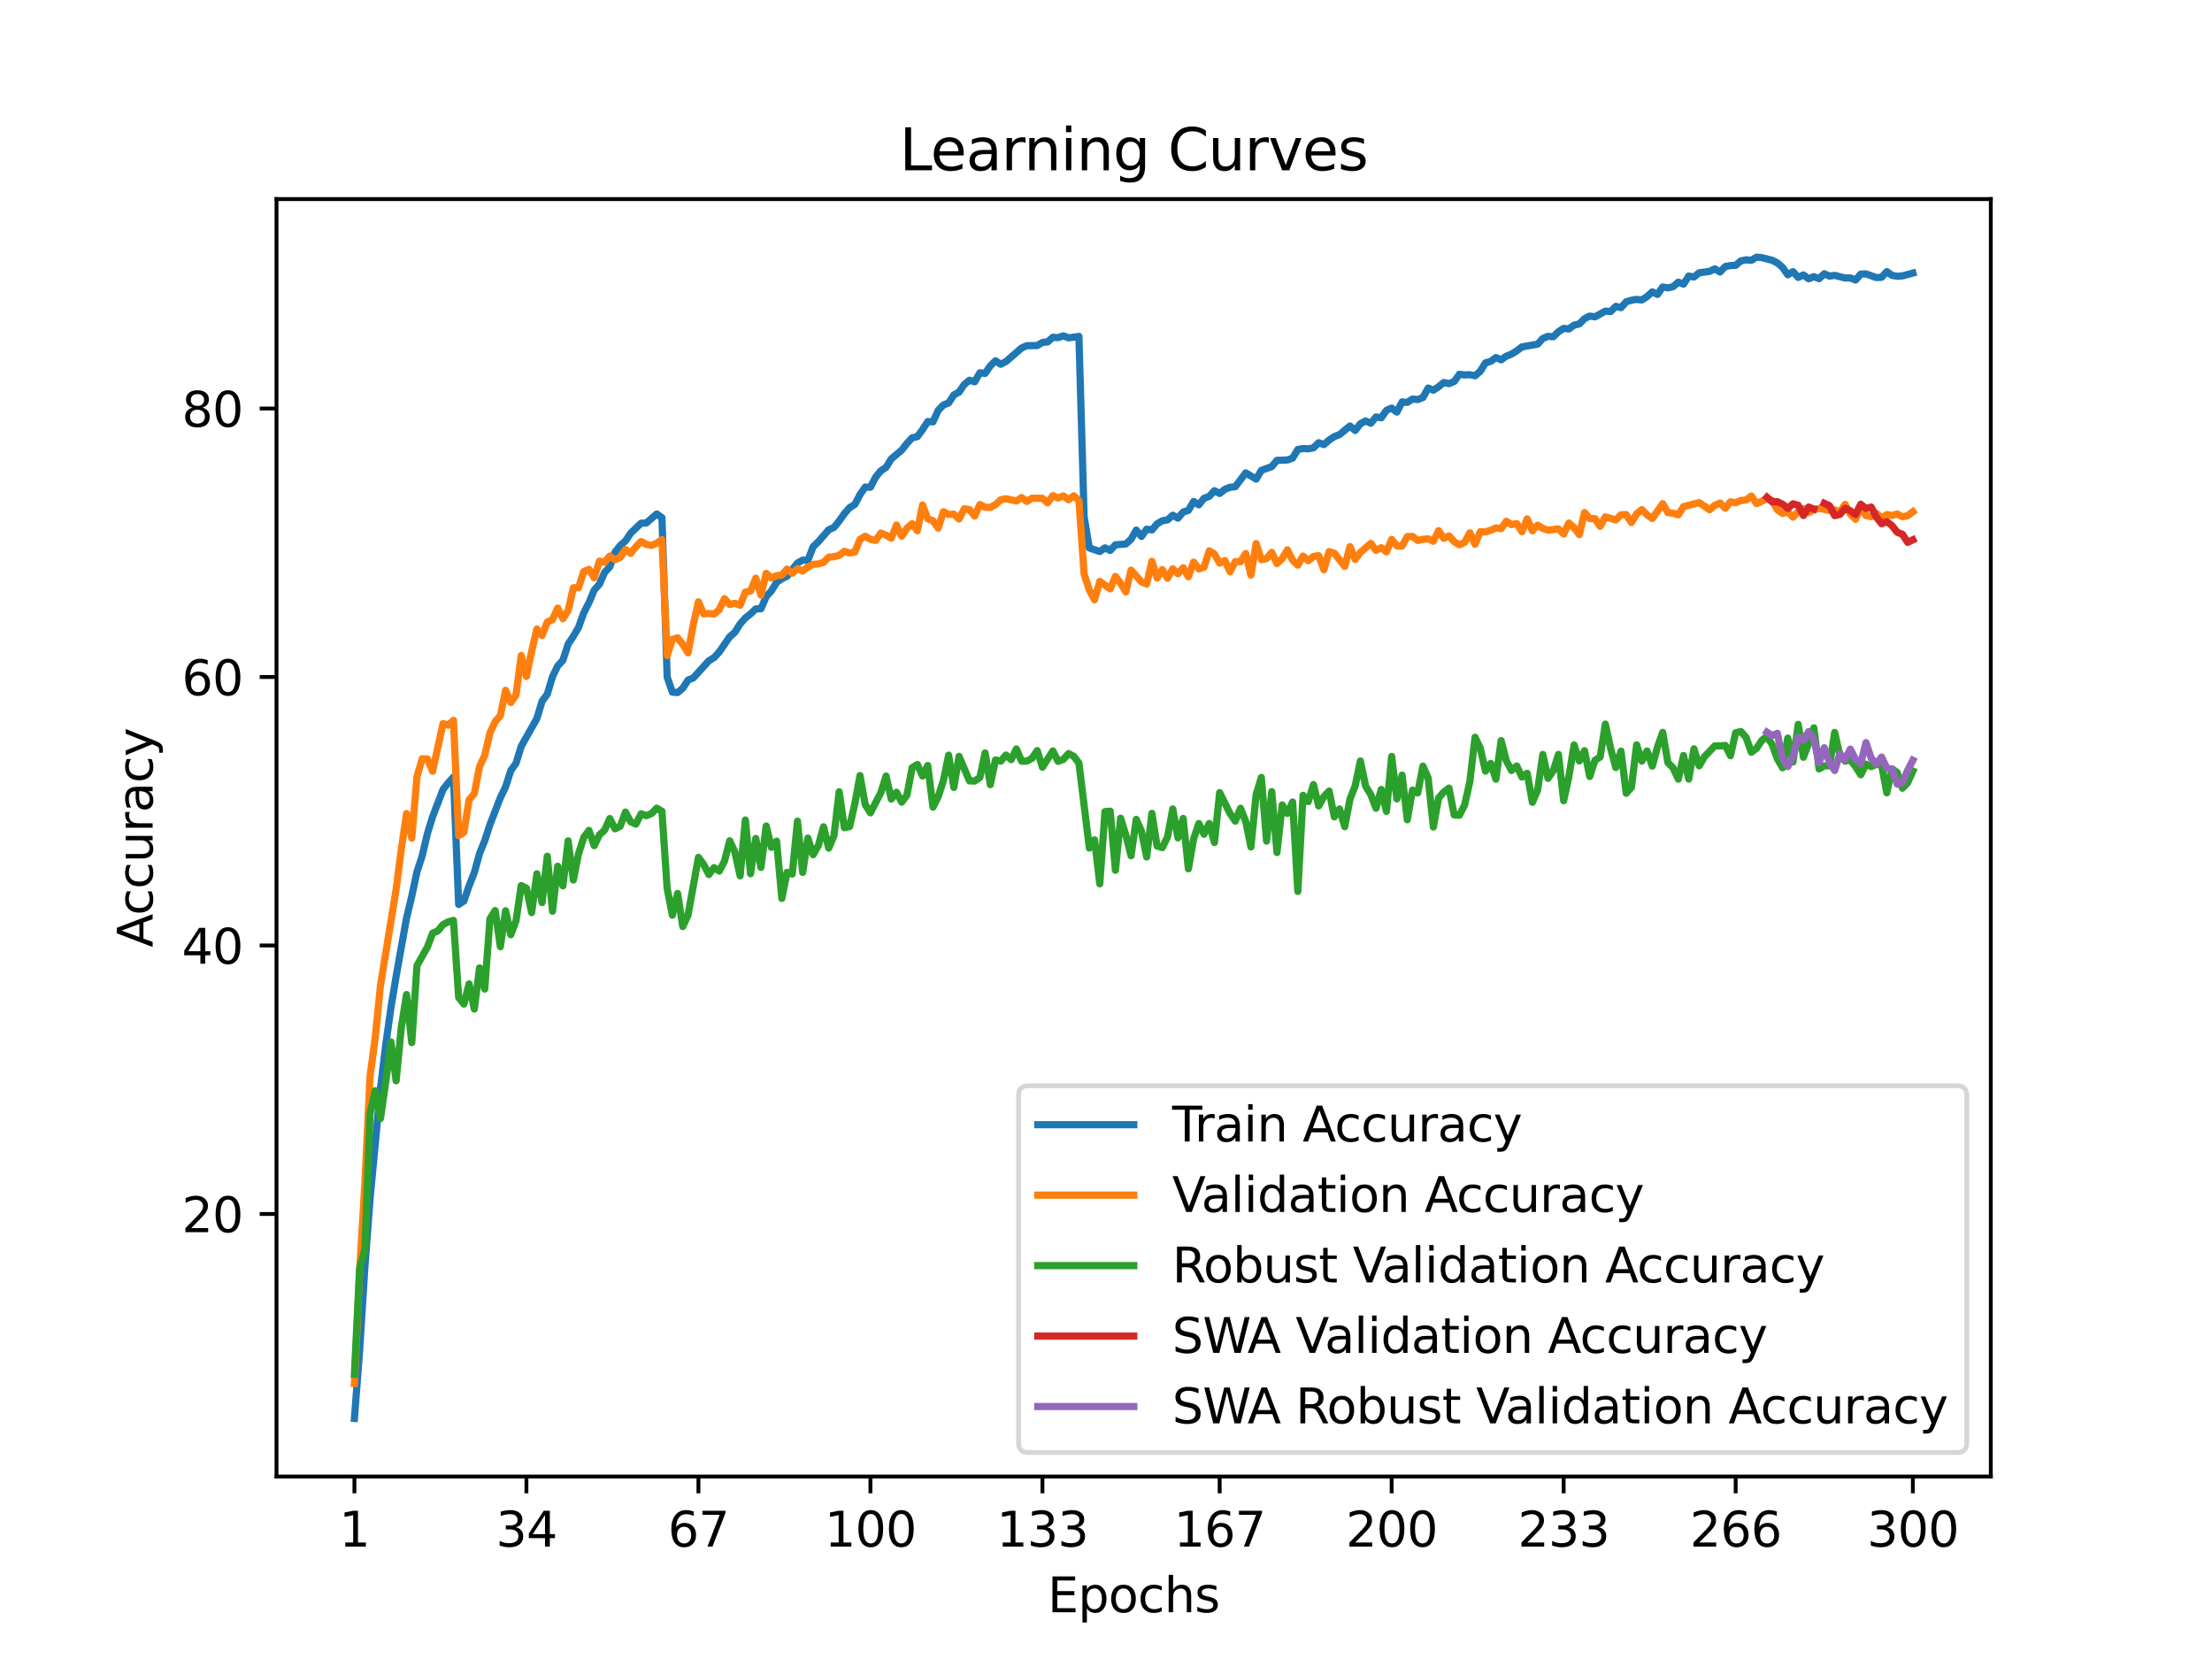 <?xml version="1.0" encoding="utf-8" standalone="no"?>
<!DOCTYPE svg PUBLIC "-//W3C//DTD SVG 1.1//EN"
  "http://www.w3.org/Graphics/SVG/1.1/DTD/svg11.dtd">
<svg xmlns:xlink="http://www.w3.org/1999/xlink" width="460.8pt" height="345.6pt" viewBox="0 0 460.8 345.6" xmlns="http://www.w3.org/2000/svg" version="1.1">
 <defs>
  <style type="text/css">*{stroke-linejoin: round; stroke-linecap: butt}</style>
 </defs>
 <g id="figure_1">
  <g id="patch_1">
   <path d="M 0 345.6 
L 460.8 345.6 
L 460.8 0 
L 0 0 
z
" style="fill: #ffffff"/>
  </g>
  <g id="axes_1">
   <g id="patch_2">
    <path d="M 57.6 307.584 
L 414.72 307.584 
L 414.72 41.472 
L 57.6 41.472 
z
" style="fill: #ffffff"/>
   </g>
   <g id="matplotlib.axis_1">
    <g id="xtick_1">
     <g id="line2d_1">
      <defs>
       <path id="m16a96de750" d="M 0 0 
L 0 3.5 
" style="stroke: #000000; stroke-width: 0.8"/>
      </defs>
      <g>
       <use xlink:href="#m16a96de750" x="73.833" y="307.584" style="stroke: #000000; stroke-width: 0.8"/>
      </g>
     </g>
     <g id="text_1">
      <!-- 1 -->
      <g transform="translate(70.651 322.182) scale(0.1 -0.1)">
       <defs>
        <path id="DejaVuSans-31" d="M 794 531 
L 1825 531 
L 1825 4091 
L 703 3866 
L 703 4441 
L 1819 4666 
L 2450 4666 
L 2450 531 
L 3481 531 
L 3481 0 
L 794 0 
L 794 531 
z
" transform="scale(0.016)"/>
       </defs>
       <use xlink:href="#DejaVuSans-31"/>
      </g>
     </g>
    </g>
    <g id="xtick_2">
     <g id="line2d_2">
      <g>
       <use xlink:href="#m16a96de750" x="109.664" y="307.584" style="stroke: #000000; stroke-width: 0.8"/>
      </g>
     </g>
     <g id="text_2">
      <!-- 34 -->
      <g transform="translate(103.302 322.182) scale(0.1 -0.1)">
       <defs>
        <path id="DejaVuSans-33" d="M 2597 2516 
Q 3050 2419 3304 2112 
Q 3559 1806 3559 1356 
Q 3559 666 3084 287 
Q 2609 -91 1734 -91 
Q 1441 -91 1130 -33 
Q 819 25 488 141 
L 488 750 
Q 750 597 1062 519 
Q 1375 441 1716 441 
Q 2309 441 2620 675 
Q 2931 909 2931 1356 
Q 2931 1769 2642 2001 
Q 2353 2234 1838 2234 
L 1294 2234 
L 1294 2753 
L 1863 2753 
Q 2328 2753 2575 2939 
Q 2822 3125 2822 3475 
Q 2822 3834 2567 4026 
Q 2313 4219 1838 4219 
Q 1578 4219 1281 4162 
Q 984 4106 628 3988 
L 628 4550 
Q 988 4650 1302 4700 
Q 1616 4750 1894 4750 
Q 2613 4750 3031 4423 
Q 3450 4097 3450 3541 
Q 3450 3153 3228 2886 
Q 3006 2619 2597 2516 
z
" transform="scale(0.016)"/>
        <path id="DejaVuSans-34" d="M 2419 4116 
L 825 1625 
L 2419 1625 
L 2419 4116 
z
M 2253 4666 
L 3047 4666 
L 3047 1625 
L 3713 1625 
L 3713 1100 
L 3047 1100 
L 3047 0 
L 2419 0 
L 2419 1100 
L 313 1100 
L 313 1709 
L 2253 4666 
z
" transform="scale(0.016)"/>
       </defs>
       <use xlink:href="#DejaVuSans-33"/>
       <use xlink:href="#DejaVuSans-34" x="63.623"/>
      </g>
     </g>
    </g>
    <g id="xtick_3">
     <g id="line2d_3">
      <g>
       <use xlink:href="#m16a96de750" x="145.496" y="307.584" style="stroke: #000000; stroke-width: 0.8"/>
      </g>
     </g>
     <g id="text_3">
      <!-- 67 -->
      <g transform="translate(139.133 322.182) scale(0.1 -0.1)">
       <defs>
        <path id="DejaVuSans-36" d="M 2113 2584 
Q 1688 2584 1439 2293 
Q 1191 2003 1191 1497 
Q 1191 994 1439 701 
Q 1688 409 2113 409 
Q 2538 409 2786 701 
Q 3034 994 3034 1497 
Q 3034 2003 2786 2293 
Q 2538 2584 2113 2584 
z
M 3366 4563 
L 3366 3988 
Q 3128 4100 2886 4159 
Q 2644 4219 2406 4219 
Q 1781 4219 1451 3797 
Q 1122 3375 1075 2522 
Q 1259 2794 1537 2939 
Q 1816 3084 2150 3084 
Q 2853 3084 3261 2657 
Q 3669 2231 3669 1497 
Q 3669 778 3244 343 
Q 2819 -91 2113 -91 
Q 1303 -91 875 529 
Q 447 1150 447 2328 
Q 447 3434 972 4092 
Q 1497 4750 2381 4750 
Q 2619 4750 2861 4703 
Q 3103 4656 3366 4563 
z
" transform="scale(0.016)"/>
        <path id="DejaVuSans-37" d="M 525 4666 
L 3525 4666 
L 3525 4397 
L 1831 0 
L 1172 0 
L 2766 4134 
L 525 4134 
L 525 4666 
z
" transform="scale(0.016)"/>
       </defs>
       <use xlink:href="#DejaVuSans-36"/>
       <use xlink:href="#DejaVuSans-37" x="63.623"/>
      </g>
     </g>
    </g>
    <g id="xtick_4">
     <g id="line2d_4">
      <g>
       <use xlink:href="#m16a96de750" x="181.327" y="307.584" style="stroke: #000000; stroke-width: 0.8"/>
      </g>
     </g>
     <g id="text_4">
      <!-- 100 -->
      <g transform="translate(171.783 322.182) scale(0.1 -0.1)">
       <defs>
        <path id="DejaVuSans-30" d="M 2034 4250 
Q 1547 4250 1301 3770 
Q 1056 3291 1056 2328 
Q 1056 1369 1301 889 
Q 1547 409 2034 409 
Q 2525 409 2770 889 
Q 3016 1369 3016 2328 
Q 3016 3291 2770 3770 
Q 2525 4250 2034 4250 
z
M 2034 4750 
Q 2819 4750 3233 4129 
Q 3647 3509 3647 2328 
Q 3647 1150 3233 529 
Q 2819 -91 2034 -91 
Q 1250 -91 836 529 
Q 422 1150 422 2328 
Q 422 3509 836 4129 
Q 1250 4750 2034 4750 
z
" transform="scale(0.016)"/>
       </defs>
       <use xlink:href="#DejaVuSans-31"/>
       <use xlink:href="#DejaVuSans-30" x="63.623"/>
       <use xlink:href="#DejaVuSans-30" x="127.246"/>
      </g>
     </g>
    </g>
    <g id="xtick_5">
     <g id="line2d_5">
      <g>
       <use xlink:href="#m16a96de750" x="217.158" y="307.584" style="stroke: #000000; stroke-width: 0.8"/>
      </g>
     </g>
     <g id="text_5">
      <!-- 133 -->
      <g transform="translate(207.615 322.182) scale(0.1 -0.1)">
       <use xlink:href="#DejaVuSans-31"/>
       <use xlink:href="#DejaVuSans-33" x="63.623"/>
       <use xlink:href="#DejaVuSans-33" x="127.246"/>
      </g>
     </g>
    </g>
    <g id="xtick_6">
     <g id="line2d_6">
      <g>
       <use xlink:href="#m16a96de750" x="254.076" y="307.584" style="stroke: #000000; stroke-width: 0.8"/>
      </g>
     </g>
     <g id="text_6">
      <!-- 167 -->
      <g transform="translate(244.532 322.182) scale(0.1 -0.1)">
       <use xlink:href="#DejaVuSans-31"/>
       <use xlink:href="#DejaVuSans-36" x="63.623"/>
       <use xlink:href="#DejaVuSans-37" x="127.246"/>
      </g>
     </g>
    </g>
    <g id="xtick_7">
     <g id="line2d_7">
      <g>
       <use xlink:href="#m16a96de750" x="289.907" y="307.584" style="stroke: #000000; stroke-width: 0.8"/>
      </g>
     </g>
     <g id="text_7">
      <!-- 200 -->
      <g transform="translate(280.363 322.182) scale(0.1 -0.1)">
       <defs>
        <path id="DejaVuSans-32" d="M 1228 531 
L 3431 531 
L 3431 0 
L 469 0 
L 469 531 
Q 828 903 1448 1529 
Q 2069 2156 2228 2338 
Q 2531 2678 2651 2914 
Q 2772 3150 2772 3378 
Q 2772 3750 2511 3984 
Q 2250 4219 1831 4219 
Q 1534 4219 1204 4116 
Q 875 4013 500 3803 
L 500 4441 
Q 881 4594 1212 4672 
Q 1544 4750 1819 4750 
Q 2544 4750 2975 4387 
Q 3406 4025 3406 3419 
Q 3406 3131 3298 2873 
Q 3191 2616 2906 2266 
Q 2828 2175 2409 1742 
Q 1991 1309 1228 531 
z
" transform="scale(0.016)"/>
       </defs>
       <use xlink:href="#DejaVuSans-32"/>
       <use xlink:href="#DejaVuSans-30" x="63.623"/>
       <use xlink:href="#DejaVuSans-30" x="127.246"/>
      </g>
     </g>
    </g>
    <g id="xtick_8">
     <g id="line2d_8">
      <g>
       <use xlink:href="#m16a96de750" x="325.739" y="307.584" style="stroke: #000000; stroke-width: 0.8"/>
      </g>
     </g>
     <g id="text_8">
      <!-- 233 -->
      <g transform="translate(316.195 322.182) scale(0.1 -0.1)">
       <use xlink:href="#DejaVuSans-32"/>
       <use xlink:href="#DejaVuSans-33" x="63.623"/>
       <use xlink:href="#DejaVuSans-33" x="127.246"/>
      </g>
     </g>
    </g>
    <g id="xtick_9">
     <g id="line2d_9">
      <g>
       <use xlink:href="#m16a96de750" x="361.57" y="307.584" style="stroke: #000000; stroke-width: 0.8"/>
      </g>
     </g>
     <g id="text_9">
      <!-- 266 -->
      <g transform="translate(352.026 322.182) scale(0.1 -0.1)">
       <use xlink:href="#DejaVuSans-32"/>
       <use xlink:href="#DejaVuSans-36" x="63.623"/>
       <use xlink:href="#DejaVuSans-36" x="127.246"/>
      </g>
     </g>
    </g>
    <g id="xtick_10">
     <g id="line2d_10">
      <g>
       <use xlink:href="#m16a96de750" x="398.487" y="307.584" style="stroke: #000000; stroke-width: 0.8"/>
      </g>
     </g>
     <g id="text_10">
      <!-- 300 -->
      <g transform="translate(388.944 322.182) scale(0.1 -0.1)">
       <use xlink:href="#DejaVuSans-33"/>
       <use xlink:href="#DejaVuSans-30" x="63.623"/>
       <use xlink:href="#DejaVuSans-30" x="127.246"/>
      </g>
     </g>
    </g>
    <g id="text_11">
     <!-- Epochs -->
     <g transform="translate(218.244 335.861) scale(0.1 -0.1)">
      <defs>
       <path id="DejaVuSans-45" d="M 628 4666 
L 3578 4666 
L 3578 4134 
L 1259 4134 
L 1259 2753 
L 3481 2753 
L 3481 2222 
L 1259 2222 
L 1259 531 
L 3634 531 
L 3634 0 
L 628 0 
L 628 4666 
z
" transform="scale(0.016)"/>
       <path id="DejaVuSans-70" d="M 1159 525 
L 1159 -1331 
L 581 -1331 
L 581 3500 
L 1159 3500 
L 1159 2969 
Q 1341 3281 1617 3432 
Q 1894 3584 2278 3584 
Q 2916 3584 3314 3078 
Q 3713 2572 3713 1747 
Q 3713 922 3314 415 
Q 2916 -91 2278 -91 
Q 1894 -91 1617 61 
Q 1341 213 1159 525 
z
M 3116 1747 
Q 3116 2381 2855 2742 
Q 2594 3103 2138 3103 
Q 1681 3103 1420 2742 
Q 1159 2381 1159 1747 
Q 1159 1113 1420 752 
Q 1681 391 2138 391 
Q 2594 391 2855 752 
Q 3116 1113 3116 1747 
z
" transform="scale(0.016)"/>
       <path id="DejaVuSans-6f" d="M 1959 3097 
Q 1497 3097 1228 2736 
Q 959 2375 959 1747 
Q 959 1119 1226 758 
Q 1494 397 1959 397 
Q 2419 397 2687 759 
Q 2956 1122 2956 1747 
Q 2956 2369 2687 2733 
Q 2419 3097 1959 3097 
z
M 1959 3584 
Q 2709 3584 3137 3096 
Q 3566 2609 3566 1747 
Q 3566 888 3137 398 
Q 2709 -91 1959 -91 
Q 1206 -91 779 398 
Q 353 888 353 1747 
Q 353 2609 779 3096 
Q 1206 3584 1959 3584 
z
" transform="scale(0.016)"/>
       <path id="DejaVuSans-63" d="M 3122 3366 
L 3122 2828 
Q 2878 2963 2633 3030 
Q 2388 3097 2138 3097 
Q 1578 3097 1268 2742 
Q 959 2388 959 1747 
Q 959 1106 1268 751 
Q 1578 397 2138 397 
Q 2388 397 2633 464 
Q 2878 531 3122 666 
L 3122 134 
Q 2881 22 2623 -34 
Q 2366 -91 2075 -91 
Q 1284 -91 818 406 
Q 353 903 353 1747 
Q 353 2603 823 3093 
Q 1294 3584 2113 3584 
Q 2378 3584 2631 3529 
Q 2884 3475 3122 3366 
z
" transform="scale(0.016)"/>
       <path id="DejaVuSans-68" d="M 3513 2113 
L 3513 0 
L 2938 0 
L 2938 2094 
Q 2938 2591 2744 2837 
Q 2550 3084 2163 3084 
Q 1697 3084 1428 2787 
Q 1159 2491 1159 1978 
L 1159 0 
L 581 0 
L 581 4863 
L 1159 4863 
L 1159 2956 
Q 1366 3272 1645 3428 
Q 1925 3584 2291 3584 
Q 2894 3584 3203 3211 
Q 3513 2838 3513 2113 
z
" transform="scale(0.016)"/>
       <path id="DejaVuSans-73" d="M 2834 3397 
L 2834 2853 
Q 2591 2978 2328 3040 
Q 2066 3103 1784 3103 
Q 1356 3103 1142 2972 
Q 928 2841 928 2578 
Q 928 2378 1081 2264 
Q 1234 2150 1697 2047 
L 1894 2003 
Q 2506 1872 2764 1633 
Q 3022 1394 3022 966 
Q 3022 478 2636 193 
Q 2250 -91 1575 -91 
Q 1294 -91 989 -36 
Q 684 19 347 128 
L 347 722 
Q 666 556 975 473 
Q 1284 391 1588 391 
Q 1994 391 2212 530 
Q 2431 669 2431 922 
Q 2431 1156 2273 1281 
Q 2116 1406 1581 1522 
L 1381 1569 
Q 847 1681 609 1914 
Q 372 2147 372 2553 
Q 372 3047 722 3315 
Q 1072 3584 1716 3584 
Q 2034 3584 2315 3537 
Q 2597 3491 2834 3397 
z
" transform="scale(0.016)"/>
      </defs>
      <use xlink:href="#DejaVuSans-45"/>
      <use xlink:href="#DejaVuSans-70" x="63.184"/>
      <use xlink:href="#DejaVuSans-6f" x="126.66"/>
      <use xlink:href="#DejaVuSans-63" x="187.842"/>
      <use xlink:href="#DejaVuSans-68" x="242.822"/>
      <use xlink:href="#DejaVuSans-73" x="306.201"/>
     </g>
    </g>
   </g>
   <g id="matplotlib.axis_2">
    <g id="ytick_1">
     <g id="line2d_11">
      <defs>
       <path id="m3498034f78" d="M 0 0 
L -3.5 0 
" style="stroke: #000000; stroke-width: 0.8"/>
      </defs>
      <g>
       <use xlink:href="#m3498034f78" x="57.6" y="252.89" style="stroke: #000000; stroke-width: 0.8"/>
      </g>
     </g>
     <g id="text_12">
      <!-- 20 -->
      <g transform="translate(37.875 256.689) scale(0.1 -0.1)">
       <use xlink:href="#DejaVuSans-32"/>
       <use xlink:href="#DejaVuSans-30" x="63.623"/>
      </g>
     </g>
    </g>
    <g id="ytick_2">
     <g id="line2d_12">
      <g>
       <use xlink:href="#m3498034f78" x="57.6" y="196.96" style="stroke: #000000; stroke-width: 0.8"/>
      </g>
     </g>
     <g id="text_13">
      <!-- 40 -->
      <g transform="translate(37.875 200.759) scale(0.1 -0.1)">
       <use xlink:href="#DejaVuSans-34"/>
       <use xlink:href="#DejaVuSans-30" x="63.623"/>
      </g>
     </g>
    </g>
    <g id="ytick_3">
     <g id="line2d_13">
      <g>
       <use xlink:href="#m3498034f78" x="57.6" y="141.029" style="stroke: #000000; stroke-width: 0.8"/>
      </g>
     </g>
     <g id="text_14">
      <!-- 60 -->
      <g transform="translate(37.875 144.828) scale(0.1 -0.1)">
       <use xlink:href="#DejaVuSans-36"/>
       <use xlink:href="#DejaVuSans-30" x="63.623"/>
      </g>
     </g>
    </g>
    <g id="ytick_4">
     <g id="line2d_14">
      <g>
       <use xlink:href="#m3498034f78" x="57.6" y="85.099" style="stroke: #000000; stroke-width: 0.8"/>
      </g>
     </g>
     <g id="text_15">
      <!-- 80 -->
      <g transform="translate(37.875 88.898) scale(0.1 -0.1)">
       <defs>
        <path id="DejaVuSans-38" d="M 2034 2216 
Q 1584 2216 1326 1975 
Q 1069 1734 1069 1313 
Q 1069 891 1326 650 
Q 1584 409 2034 409 
Q 2484 409 2743 651 
Q 3003 894 3003 1313 
Q 3003 1734 2745 1975 
Q 2488 2216 2034 2216 
z
M 1403 2484 
Q 997 2584 770 2862 
Q 544 3141 544 3541 
Q 544 4100 942 4425 
Q 1341 4750 2034 4750 
Q 2731 4750 3128 4425 
Q 3525 4100 3525 3541 
Q 3525 3141 3298 2862 
Q 3072 2584 2669 2484 
Q 3125 2378 3379 2068 
Q 3634 1759 3634 1313 
Q 3634 634 3220 271 
Q 2806 -91 2034 -91 
Q 1263 -91 848 271 
Q 434 634 434 1313 
Q 434 1759 690 2068 
Q 947 2378 1403 2484 
z
M 1172 3481 
Q 1172 3119 1398 2916 
Q 1625 2713 2034 2713 
Q 2441 2713 2670 2916 
Q 2900 3119 2900 3481 
Q 2900 3844 2670 4047 
Q 2441 4250 2034 4250 
Q 1625 4250 1398 4047 
Q 1172 3844 1172 3481 
z
" transform="scale(0.016)"/>
       </defs>
       <use xlink:href="#DejaVuSans-38"/>
       <use xlink:href="#DejaVuSans-30" x="63.623"/>
      </g>
     </g>
    </g>
    <g id="text_16">
     <!-- Accuracy -->
     <g transform="translate(31.795 197.356) rotate(-90) scale(0.1 -0.1)">
      <defs>
       <path id="DejaVuSans-41" d="M 2188 4044 
L 1331 1722 
L 3047 1722 
L 2188 4044 
z
M 1831 4666 
L 2547 4666 
L 4325 0 
L 3669 0 
L 3244 1197 
L 1141 1197 
L 716 0 
L 50 0 
L 1831 4666 
z
" transform="scale(0.016)"/>
       <path id="DejaVuSans-75" d="M 544 1381 
L 544 3500 
L 1119 3500 
L 1119 1403 
Q 1119 906 1312 657 
Q 1506 409 1894 409 
Q 2359 409 2629 706 
Q 2900 1003 2900 1516 
L 2900 3500 
L 3475 3500 
L 3475 0 
L 2900 0 
L 2900 538 
Q 2691 219 2414 64 
Q 2138 -91 1772 -91 
Q 1169 -91 856 284 
Q 544 659 544 1381 
z
M 1991 3584 
L 1991 3584 
z
" transform="scale(0.016)"/>
       <path id="DejaVuSans-72" d="M 2631 2963 
Q 2534 3019 2420 3045 
Q 2306 3072 2169 3072 
Q 1681 3072 1420 2755 
Q 1159 2438 1159 1844 
L 1159 0 
L 581 0 
L 581 3500 
L 1159 3500 
L 1159 2956 
Q 1341 3275 1631 3429 
Q 1922 3584 2338 3584 
Q 2397 3584 2469 3576 
Q 2541 3569 2628 3553 
L 2631 2963 
z
" transform="scale(0.016)"/>
       <path id="DejaVuSans-61" d="M 2194 1759 
Q 1497 1759 1228 1600 
Q 959 1441 959 1056 
Q 959 750 1161 570 
Q 1363 391 1709 391 
Q 2188 391 2477 730 
Q 2766 1069 2766 1631 
L 2766 1759 
L 2194 1759 
z
M 3341 1997 
L 3341 0 
L 2766 0 
L 2766 531 
Q 2569 213 2275 61 
Q 1981 -91 1556 -91 
Q 1019 -91 701 211 
Q 384 513 384 1019 
Q 384 1609 779 1909 
Q 1175 2209 1959 2209 
L 2766 2209 
L 2766 2266 
Q 2766 2663 2505 2880 
Q 2244 3097 1772 3097 
Q 1472 3097 1187 3025 
Q 903 2953 641 2809 
L 641 3341 
Q 956 3463 1253 3523 
Q 1550 3584 1831 3584 
Q 2591 3584 2966 3190 
Q 3341 2797 3341 1997 
z
" transform="scale(0.016)"/>
       <path id="DejaVuSans-79" d="M 2059 -325 
Q 1816 -950 1584 -1140 
Q 1353 -1331 966 -1331 
L 506 -1331 
L 506 -850 
L 844 -850 
Q 1081 -850 1212 -737 
Q 1344 -625 1503 -206 
L 1606 56 
L 191 3500 
L 800 3500 
L 1894 763 
L 2988 3500 
L 3597 3500 
L 2059 -325 
z
" transform="scale(0.016)"/>
      </defs>
      <use xlink:href="#DejaVuSans-41"/>
      <use xlink:href="#DejaVuSans-63" x="66.658"/>
      <use xlink:href="#DejaVuSans-63" x="121.639"/>
      <use xlink:href="#DejaVuSans-75" x="176.619"/>
      <use xlink:href="#DejaVuSans-72" x="239.998"/>
      <use xlink:href="#DejaVuSans-61" x="281.111"/>
      <use xlink:href="#DejaVuSans-63" x="342.391"/>
      <use xlink:href="#DejaVuSans-79" x="397.371"/>
     </g>
    </g>
   </g>
   <g id="line2d_15">
    <path d="M 73.833 295.488 
L 74.919 281.31 
L 76.004 264.048 
L 77.09 249.765 
L 79.262 226.694 
L 80.348 217.745 
L 81.433 209.963 
L 82.519 203.385 
L 84.691 191.241 
L 85.777 186.71 
L 86.862 181.614 
L 87.948 178.3 
L 89.034 173.658 
L 90.12 170.134 
L 92.291 164.471 
L 93.377 163.066 
L 94.463 161.87 
L 95.549 188.416 
L 96.635 187.703 
L 97.72 184.536 
L 98.806 181.788 
L 99.892 177.81 
L 100.978 175.14 
L 102.064 171.777 
L 104.235 166.177 
L 105.321 163.919 
L 106.407 160.521 
L 107.493 159.011 
L 108.578 155.466 
L 111.836 149.691 
L 112.922 146.077 
L 114.007 144.616 
L 115.093 140.966 
L 116.179 138.729 
L 117.265 137.541 
L 118.351 134.178 
L 119.436 132.563 
L 120.522 130.703 
L 121.608 127.662 
L 122.694 125.543 
L 123.78 122.929 
L 124.865 121.712 
L 125.951 119.251 
L 127.037 118.077 
L 128.123 115.029 
L 129.209 113.644 
L 130.294 112.693 
L 131.38 111.064 
L 133.552 108.988 
L 134.638 108.946 
L 136.809 107.072 
L 137.895 107.834 
L 138.981 141.036 
L 140.067 144.182 
L 141.152 144.28 
L 142.238 143.371 
L 143.324 141.679 
L 144.41 141.232 
L 147.667 137.652 
L 148.753 136.995 
L 149.839 135.807 
L 152.01 132.654 
L 153.096 131.703 
L 154.182 129.962 
L 155.268 128.745 
L 156.354 127.886 
L 157.439 126.844 
L 158.525 126.816 
L 159.611 124.278 
L 160.697 123.09 
L 161.783 121.314 
L 162.868 120.573 
L 163.954 120.048 
L 166.126 117.287 
L 167.212 116.678 
L 168.297 116.713 
L 169.383 113.91 
L 170.469 112.854 
L 172.641 110.358 
L 173.726 109.883 
L 174.812 108.541 
L 175.898 106.996 
L 176.984 105.751 
L 178.07 105.087 
L 179.155 103.031 
L 180.241 101.472 
L 181.327 101.5 
L 182.413 99.389 
L 183.499 98.075 
L 184.584 97.355 
L 185.67 95.593 
L 187.842 93.775 
L 188.928 92.377 
L 190.013 91.202 
L 191.099 90.964 
L 192.185 89.496 
L 193.271 87.818 
L 194.357 87.881 
L 195.442 85.483 
L 196.528 84.358 
L 197.614 83.945 
L 198.7 82.274 
L 199.786 81.687 
L 200.871 80.093 
L 201.957 79.212 
L 203.043 79.534 
L 204.129 77.66 
L 205.215 77.786 
L 206.3 76.227 
L 207.386 75.157 
L 208.472 75.884 
L 209.558 75.325 
L 212.815 72.5 
L 213.901 72.011 
L 216.073 71.99 
L 217.158 71.34 
L 218.244 71.228 
L 219.33 70.263 
L 220.416 70.34 
L 221.502 69.963 
L 222.587 70.382 
L 224.759 70.081 
L 225.845 107.709 
L 226.931 114.148 
L 229.102 114.882 
L 230.188 114.127 
L 231.274 114.672 
L 232.36 113.497 
L 234.531 113.316 
L 235.617 112.351 
L 236.703 110.428 
L 237.789 111.75 
L 238.875 110.232 
L 239.96 110.4 
L 241.046 109.121 
L 242.132 108.485 
L 243.218 108.303 
L 244.304 107.331 
L 245.389 107.946 
L 246.475 106.667 
L 247.561 106.317 
L 248.647 104.472 
L 249.733 105.171 
L 250.818 103.794 
L 251.904 103.402 
L 252.99 102.22 
L 254.076 102.794 
L 255.162 101.934 
L 256.247 101.5 
L 257.333 101.389 
L 259.505 98.508 
L 261.676 99.808 
L 262.762 97.991 
L 264.934 97.194 
L 266.02 95.9 
L 268.191 95.823 
L 269.277 95.425 
L 270.363 93.635 
L 271.449 93.432 
L 272.534 93.502 
L 273.62 93.293 
L 274.706 92.23 
L 275.792 92.621 
L 276.878 91.671 
L 277.963 90.957 
L 279.049 90.531 
L 281.221 88.741 
L 282.307 89.678 
L 283.392 88.273 
L 284.478 87.686 
L 285.564 88.168 
L 286.65 86.861 
L 287.736 87.042 
L 288.821 85.483 
L 289.907 85.015 
L 290.993 85.84 
L 292.079 83.728 
L 293.165 83.826 
L 294.25 83.127 
L 295.336 83.232 
L 296.422 82.813 
L 297.508 80.834 
L 298.594 81.282 
L 299.679 80.575 
L 300.765 79.681 
L 301.851 79.918 
L 302.937 79.471 
L 304.023 77.968 
L 305.108 78.107 
L 306.194 78.052 
L 307.28 78.282 
L 308.366 77.338 
L 309.452 75.584 
L 310.537 75.283 
L 311.623 74.486 
L 312.709 74.961 
L 313.795 74.192 
L 314.881 73.773 
L 315.966 73.088 
L 317.052 72.27 
L 320.31 71.689 
L 321.395 70.508 
L 322.481 70.067 
L 323.567 70.158 
L 324.653 69.11 
L 325.739 68.411 
L 326.824 68.536 
L 327.91 67.732 
L 328.996 67.474 
L 330.082 66.39 
L 331.168 65.845 
L 332.253 66.006 
L 334.425 64.817 
L 335.511 64.908 
L 336.597 63.824 
L 337.682 64.09 
L 338.768 62.873 
L 339.854 62.545 
L 340.94 62.37 
L 342.026 62.496 
L 343.111 61.776 
L 344.197 60.811 
L 345.283 61.328 
L 346.369 59.783 
L 347.455 59.965 
L 348.54 59.72 
L 349.626 58.777 
L 350.712 59.196 
L 351.798 57.511 
L 352.884 57.707 
L 353.969 56.826 
L 356.141 56.532 
L 357.227 56.008 
L 358.313 56.665 
L 359.398 55.526 
L 360.484 55.316 
L 361.57 55.274 
L 362.656 54.351 
L 363.742 54.127 
L 364.827 54.232 
L 365.913 53.568 
L 366.999 53.666 
L 369.171 54.218 
L 370.256 54.771 
L 371.342 55.707 
L 372.428 57.245 
L 373.514 56.588 
L 374.6 57.791 
L 375.685 57.273 
L 376.771 58.077 
L 377.857 57.637 
L 378.943 58.056 
L 380.029 57.029 
L 381.114 57.518 
L 382.2 57.364 
L 384.372 57.917 
L 385.458 57.896 
L 386.543 58.343 
L 387.629 57.099 
L 388.715 57.05 
L 390.887 57.833 
L 391.972 57.756 
L 393.058 56.588 
L 394.144 57.364 
L 395.23 57.553 
L 396.316 57.476 
L 398.487 56.882 
L 398.487 56.882 
" clip-path="url(#p0b58425561)" style="fill: none; stroke: #1f77b4; stroke-width: 1.5; stroke-linecap: square"/>
   </g>
   <g id="line2d_16">
    <path d="M 73.833 288.21 
L 74.919 264.719 
L 76.004 246.598 
L 77.09 224.17 
L 78.176 216.032 
L 79.262 205.265 
L 82.519 185.27 
L 83.605 176.853 
L 84.691 169.47 
L 85.777 174.615 
L 86.862 161.807 
L 87.948 158.06 
L 89.034 158.116 
L 90.12 160.661 
L 92.291 150.733 
L 93.377 151.069 
L 94.463 150.062 
L 95.549 174.084 
L 96.635 173.413 
L 97.72 166.617 
L 98.806 165.331 
L 99.892 159.738 
L 100.978 157.361 
L 102.064 152.691 
L 103.149 150.342 
L 104.235 149.083 
L 105.321 143.798 
L 106.407 146.343 
L 107.493 144.777 
L 108.578 136.555 
L 109.664 140.917 
L 110.75 135.688 
L 111.836 131.046 
L 112.922 132.388 
L 114.007 129.591 
L 115.093 129.06 
L 116.179 126.683 
L 117.265 128.892 
L 118.351 127.214 
L 119.436 122.432 
L 120.522 122.432 
L 121.608 119.076 
L 122.694 118.601 
L 123.78 120.363 
L 124.865 116.895 
L 125.951 117.119 
L 127.037 115.833 
L 128.123 116.588 
L 129.209 116.112 
L 130.294 114.462 
L 131.38 115.273 
L 132.466 113.903 
L 133.552 112.812 
L 134.638 113.4 
L 135.723 113.623 
L 136.809 113.148 
L 137.895 112.393 
L 138.981 136.555 
L 140.067 133.199 
L 141.152 132.863 
L 142.238 134.234 
L 143.324 135.995 
L 144.41 130.207 
L 145.496 125.369 
L 146.581 127.886 
L 147.667 127.802 
L 148.753 127.913 
L 149.839 126.991 
L 150.925 124.725 
L 152.01 125.928 
L 153.096 125.676 
L 154.182 126.096 
L 155.268 123.355 
L 156.354 123.131 
L 157.439 120.447 
L 158.525 123.97 
L 159.611 119.44 
L 160.697 120.419 
L 161.783 119.915 
L 162.868 119.804 
L 163.954 118.545 
L 165.04 119.412 
L 166.126 118.461 
L 167.212 118.965 
L 168.297 118.098 
L 169.383 117.566 
L 170.469 117.482 
L 171.555 117.147 
L 172.641 116.056 
L 173.726 115.972 
L 174.812 115.693 
L 175.898 114.854 
L 176.984 115.189 
L 178.07 115.022 
L 179.155 112.365 
L 180.241 111.694 
L 181.327 112.337 
L 182.413 112.589 
L 183.499 111.05 
L 184.584 111.498 
L 185.67 112.113 
L 186.756 109.373 
L 187.842 111.694 
L 188.928 110.044 
L 190.013 109.093 
L 191.099 110.575 
L 192.185 105.206 
L 193.271 108.086 
L 194.357 108.478 
L 195.442 110.016 
L 196.528 106.604 
L 197.614 107.163 
L 198.7 107.107 
L 199.786 108.114 
L 200.871 105.989 
L 201.957 106.157 
L 203.043 107.499 
L 204.129 105.094 
L 205.215 105.681 
L 206.3 105.709 
L 207.386 105.122 
L 208.472 104.115 
L 209.558 103.891 
L 211.729 104.367 
L 212.815 103.64 
L 213.901 104.451 
L 214.987 103.78 
L 217.158 103.807 
L 218.244 104.758 
L 219.33 103.248 
L 220.416 103.752 
L 221.502 103.304 
L 222.587 104.115 
L 223.673 103.276 
L 224.759 104.283 
L 225.845 119.608 
L 226.931 122.936 
L 228.016 124.949 
L 229.102 121.118 
L 231.274 122.684 
L 232.36 120.083 
L 233.445 121.509 
L 234.531 123.299 
L 235.617 118.769 
L 237.789 121.23 
L 238.875 121.677 
L 239.96 116.923 
L 241.046 120.419 
L 242.132 118.657 
L 243.218 120.475 
L 244.304 118.489 
L 245.389 119.524 
L 246.475 118.266 
L 247.561 120.139 
L 248.647 117.091 
L 249.733 118.517 
L 250.818 118.154 
L 251.904 114.742 
L 252.99 115.413 
L 254.076 117.315 
L 255.162 116.783 
L 256.247 119.104 
L 257.333 116.979 
L 258.419 117.035 
L 259.505 115.301 
L 260.591 119.804 
L 261.676 113.232 
L 262.762 116.588 
L 263.848 116.364 
L 264.934 115.077 
L 266.02 117.399 
L 267.105 116.364 
L 268.191 114.546 
L 269.277 116.727 
L 270.363 117.734 
L 271.449 115.833 
L 272.534 116.811 
L 273.62 115.916 
L 274.706 115.749 
L 275.792 118.685 
L 276.878 114.91 
L 277.963 115.245 
L 280.135 117.986 
L 281.221 113.875 
L 282.307 116.532 
L 283.392 115.077 
L 285.564 113.204 
L 286.65 114.658 
L 287.736 114.099 
L 288.821 114.966 
L 289.907 112.365 
L 290.993 113.707 
L 292.079 113.763 
L 293.165 111.778 
L 294.25 111.75 
L 295.336 112.589 
L 296.422 112.337 
L 297.508 112.253 
L 298.594 112.756 
L 299.679 110.547 
L 300.765 112.141 
L 301.851 111.638 
L 302.937 112.84 
L 304.023 113.511 
L 305.108 112.98 
L 306.194 110.995 
L 307.28 113.4 
L 308.366 110.771 
L 309.452 110.799 
L 310.537 110.463 
L 311.623 109.988 
L 312.709 110.128 
L 313.795 108.59 
L 314.881 109.289 
L 315.966 109.065 
L 317.052 110.771 
L 318.138 108.086 
L 319.224 110.575 
L 320.31 109.401 
L 321.395 110.072 
L 322.481 110.435 
L 324.653 110.184 
L 325.739 111.246 
L 326.824 108.953 
L 327.91 109.932 
L 328.996 111.386 
L 330.082 106.772 
L 331.168 108.03 
L 332.253 108.03 
L 333.339 109.652 
L 334.425 107.667 
L 336.597 108.31 
L 337.682 107.247 
L 338.768 107.191 
L 339.854 108.869 
L 340.94 107.051 
L 342.026 106.157 
L 343.111 107.247 
L 344.197 108.03 
L 346.369 104.926 
L 347.455 106.8 
L 348.54 106.912 
L 349.626 107.247 
L 350.712 105.541 
L 353.969 104.702 
L 356.141 106.185 
L 357.227 105.262 
L 358.313 104.786 
L 359.398 105.877 
L 360.484 104.535 
L 361.57 104.73 
L 362.656 104.255 
L 363.742 104.171 
L 364.827 103.332 
L 365.913 104.898 
L 368.085 103.919 
L 369.171 104.255 
L 370.256 106.212 
L 371.342 106.968 
L 372.428 106.604 
L 373.514 107.723 
L 374.6 106.604 
L 375.685 105.961 
L 376.771 106.8 
L 377.857 106.185 
L 378.943 105.905 
L 381.114 106.324 
L 382.2 106.212 
L 383.286 106.66 
L 384.372 105.066 
L 385.458 107.107 
L 386.543 108.17 
L 387.629 105.737 
L 388.715 107.387 
L 389.801 107.639 
L 390.887 106.912 
L 391.972 107.918 
L 393.058 107.191 
L 394.144 107.387 
L 395.23 107.079 
L 396.316 107.667 
L 397.401 107.415 
L 398.487 106.604 
L 398.487 106.604 
" clip-path="url(#p0b58425561)" style="fill: none; stroke: #ff7f0e; stroke-width: 1.5; stroke-linecap: square"/>
   </g>
   <g id="line2d_17">
    <path d="M 73.833 286.275 
L 74.919 264.23 
L 76.004 260.277 
L 77.09 231.984 
L 78.176 227.22 
L 79.262 233.006 
L 80.348 225.426 
L 81.433 217.037 
L 82.519 225.156 
L 83.605 213.97 
L 84.691 207.181 
L 85.777 217.191 
L 86.862 201.164 
L 89.034 197.287 
L 90.12 194.395 
L 91.206 193.932 
L 92.291 192.601 
L 93.377 192.042 
L 94.463 191.733 
L 95.549 207.799 
L 96.635 209.168 
L 97.72 204.963 
L 98.806 210.209 
L 99.892 201.627 
L 100.978 206.043 
L 102.064 191.405 
L 103.149 189.689 
L 104.235 197.21 
L 105.321 189.727 
L 106.407 194.722 
L 107.493 191.829 
L 108.578 184.481 
L 109.664 185.021 
L 110.75 190.113 
L 111.836 182.032 
L 112.922 188.03 
L 114.007 178.368 
L 115.093 189.824 
L 116.179 180.45 
L 117.265 184.539 
L 118.351 175.166 
L 119.436 183.324 
L 120.522 177.847 
L 121.608 174.452 
L 122.694 172.987 
L 123.78 176.169 
L 124.865 173.912 
L 125.951 172.929 
L 127.037 170.518 
L 128.123 172.659 
L 129.209 172.119 
L 130.294 169.168 
L 131.38 171.193 
L 132.466 171.675 
L 133.552 169.534 
L 134.638 169.92 
L 135.723 169.477 
L 136.809 168.358 
L 137.895 168.994 
L 138.981 185.06 
L 140.067 190.653 
L 141.152 186.121 
L 142.238 193.025 
L 143.324 190.653 
L 145.496 178.599 
L 146.581 180.065 
L 147.667 182.186 
L 148.753 180.74 
L 149.839 181.473 
L 150.925 179.39 
L 152.01 175.147 
L 153.096 177.519 
L 154.182 182.456 
L 155.268 170.827 
L 156.354 182.013 
L 157.439 174.665 
L 158.525 180.701 
L 159.611 172.08 
L 160.697 176.516 
L 161.783 175.224 
L 162.868 187.162 
L 163.954 181.723 
L 165.04 182.071 
L 166.126 171.058 
L 167.212 181.743 
L 168.297 174.587 
L 169.383 178.059 
L 170.469 176.169 
L 171.555 172.234 
L 172.641 176.69 
L 173.726 174.105 
L 174.812 164.944 
L 175.898 172.427 
L 176.984 172.196 
L 178.07 167.451 
L 179.155 161.569 
L 180.241 167.625 
L 181.327 169.322 
L 183.499 165.099 
L 184.584 161.666 
L 185.67 166.468 
L 186.756 165.041 
L 187.842 167.104 
L 188.928 165.658 
L 190.013 159.93 
L 191.099 159.255 
L 192.185 161.666 
L 193.271 159.467 
L 194.357 168.146 
L 195.442 165.986 
L 196.528 162.591 
L 197.614 157.307 
L 198.7 164.038 
L 199.786 157.558 
L 201.957 162.668 
L 203.043 162.707 
L 204.129 161.955 
L 205.215 156.844 
L 206.3 163.459 
L 207.386 158.31 
L 208.472 158.56 
L 209.558 157.288 
L 210.644 158.252 
L 211.729 156.015 
L 212.815 158.56 
L 213.901 158.56 
L 214.987 157.963 
L 216.073 156.362 
L 217.158 159.833 
L 219.33 156.439 
L 220.416 158.599 
L 221.502 158.194 
L 222.587 156.998 
L 223.673 157.538 
L 224.759 158.965 
L 226.931 176.67 
L 228.016 174.954 
L 229.102 184.115 
L 230.188 169.072 
L 231.274 168.975 
L 232.36 181.299 
L 233.445 170.441 
L 234.531 173.97 
L 235.617 178.271 
L 236.703 170.692 
L 237.789 173.16 
L 238.875 178.522 
L 239.96 169.438 
L 241.046 176.246 
L 242.132 176.574 
L 243.218 174.337 
L 244.304 168.512 
L 245.389 174.549 
L 246.475 170.499 
L 247.561 180.99 
L 248.647 174.78 
L 249.733 171.559 
L 250.818 173.777 
L 251.904 171.54 
L 252.99 175.513 
L 254.076 165.118 
L 256.247 169.477 
L 257.333 171.058 
L 258.419 168.377 
L 259.505 171.116 
L 260.591 176.439 
L 261.676 165.542 
L 262.762 161.955 
L 263.848 175.224 
L 264.934 164.906 
L 266.02 177.596 
L 267.105 167.683 
L 268.191 169.457 
L 269.277 167.066 
L 270.363 185.696 
L 271.449 165.677 
L 272.534 166.989 
L 273.62 163.44 
L 274.706 167.895 
L 275.792 165.947 
L 276.878 164.79 
L 277.963 170.171 
L 279.049 168.512 
L 280.135 172.215 
L 281.221 166.487 
L 282.307 163.71 
L 283.392 158.522 
L 284.478 163.748 
L 285.564 165.542 
L 286.65 168.377 
L 287.736 164.462 
L 288.821 169.014 
L 289.907 157.577 
L 290.993 166.429 
L 292.079 161.473 
L 293.165 170.769 
L 294.25 164.597 
L 295.336 165.195 
L 296.422 159.602 
L 297.508 162.051 
L 298.594 172.273 
L 299.679 166.236 
L 300.765 165.002 
L 301.851 164.173 
L 302.937 169.766 
L 304.023 169.824 
L 305.108 167.683 
L 306.194 162.842 
L 307.28 153.585 
L 308.366 155.86 
L 309.452 160.643 
L 310.537 159.023 
L 311.623 162.321 
L 312.709 154.279 
L 313.795 158.483 
L 314.881 160.508 
L 315.966 159.563 
L 317.052 161.878 
L 318.138 161.087 
L 319.224 167.143 
L 320.31 164.597 
L 321.395 157.172 
L 322.481 162.148 
L 323.567 160.586 
L 324.653 157.153 
L 325.739 166.796 
L 326.824 161.801 
L 327.91 155.185 
L 328.996 158.522 
L 330.082 156.381 
L 331.168 161.762 
L 332.253 158.406 
L 333.339 157.693 
L 334.425 150.846 
L 335.511 155.841 
L 336.597 159.891 
L 337.682 156.478 
L 338.768 165.253 
L 339.854 164.019 
L 340.94 155.166 
L 342.026 158.56 
L 343.111 156.439 
L 344.197 159.602 
L 345.283 155.629 
L 346.369 152.562 
L 347.455 158.869 
L 348.54 159.968 
L 349.626 162.321 
L 350.712 157.384 
L 351.798 162.302 
L 352.884 155.995 
L 353.969 159.544 
L 355.055 157.654 
L 357.227 155.378 
L 358.313 155.398 
L 359.398 155.282 
L 360.484 157.423 
L 361.57 152.64 
L 362.656 152.389 
L 363.742 153.623 
L 364.827 156.709 
L 365.913 155.918 
L 366.999 154.26 
L 368.085 153.411 
L 369.171 155.089 
L 370.256 158.078 
L 371.342 159.949 
L 372.428 153.758 
L 373.514 158.734 
L 374.6 150.904 
L 375.685 157.75 
L 376.771 154.857 
L 377.857 151.617 
L 378.943 160.181 
L 380.029 159.544 
L 381.114 159.525 
L 382.2 152.582 
L 383.286 157.365 
L 384.372 158.56 
L 385.458 158.29 
L 386.543 159.698 
L 387.629 161.396 
L 388.715 159.178 
L 389.801 159.698 
L 390.887 159.216 
L 391.972 159.39 
L 393.058 165.156 
L 394.144 160.161 
L 395.23 160.952 
L 396.316 164.192 
L 397.401 163.054 
L 398.487 160.624 
L 398.487 160.624 
" clip-path="url(#p0b58425561)" style="fill: none; stroke: #2ca02c; stroke-width: 1.5; stroke-linecap: square"/>
   </g>
   <g id="line2d_18">
    <path d="M 368.085 103.584 
L 369.171 104.563 
L 370.256 104.507 
L 371.342 105.038 
L 372.428 105.905 
L 373.514 104.954 
L 374.6 105.262 
L 375.685 107.387 
L 376.771 105.625 
L 377.857 106.045 
M 380.029 104.842 
L 381.114 105.346 
L 382.2 107.415 
L 383.286 107.163 
L 384.372 105.877 
L 385.458 106.408 
L 386.543 107.191 
L 387.629 105.038 
L 388.715 105.933 
L 389.801 105.625 
L 390.887 107.751 
L 391.972 109.093 
L 393.058 108.673 
L 394.144 109.512 
L 395.23 110.883 
L 396.316 111.302 
L 397.401 112.98 
L 398.487 112.449 
L 398.487 112.449 
" clip-path="url(#p0b58425561)" style="fill: none; stroke: #d62728; stroke-width: 1.5; stroke-linecap: square"/>
   </g>
   <g id="line2d_19">
    <path d="M 368.085 152.524 
L 369.171 153.237 
L 370.256 152.755 
L 371.342 158.059 
L 372.428 159.679 
L 373.514 157.615 
L 374.6 153.527 
L 375.685 154.182 
L 376.771 152.408 
L 377.857 154.028 
L 378.943 158.888 
L 380.029 155.764 
L 381.114 158.85 
L 382.2 160.508 
L 383.286 156.96 
L 384.372 158.252 
L 385.458 156.053 
L 386.543 158.194 
L 387.629 159.043 
L 388.715 154.703 
L 389.801 157.943 
L 390.887 159.139 
L 391.972 157.712 
L 393.058 160.026 
L 394.144 160.219 
L 395.23 163.363 
L 396.316 163.035 
L 397.401 160.47 
L 398.487 158.368 
L 398.487 158.368 
" clip-path="url(#p0b58425561)" style="fill: none; stroke: #9467bd; stroke-width: 1.5; stroke-linecap: square"/>
   </g>
   <g id="patch_3">
    <path d="M 57.6 307.584 
L 57.6 41.472 
" style="fill: none; stroke: #000000; stroke-width: 0.8; stroke-linejoin: miter; stroke-linecap: square"/>
   </g>
   <g id="patch_4">
    <path d="M 414.72 307.584 
L 414.72 41.472 
" style="fill: none; stroke: #000000; stroke-width: 0.8; stroke-linejoin: miter; stroke-linecap: square"/>
   </g>
   <g id="patch_5">
    <path d="M 57.6 307.584 
L 414.72 307.584 
" style="fill: none; stroke: #000000; stroke-width: 0.8; stroke-linejoin: miter; stroke-linecap: square"/>
   </g>
   <g id="patch_6">
    <path d="M 57.6 41.472 
L 414.72 41.472 
" style="fill: none; stroke: #000000; stroke-width: 0.8; stroke-linejoin: miter; stroke-linecap: square"/>
   </g>
   <g id="text_17">
    <!-- Learning Curves -->
    <g transform="translate(187.376 35.472) scale(0.12 -0.12)">
     <defs>
      <path id="DejaVuSans-4c" d="M 628 4666 
L 1259 4666 
L 1259 531 
L 3531 531 
L 3531 0 
L 628 0 
L 628 4666 
z
" transform="scale(0.016)"/>
      <path id="DejaVuSans-65" d="M 3597 1894 
L 3597 1613 
L 953 1613 
Q 991 1019 1311 708 
Q 1631 397 2203 397 
Q 2534 397 2845 478 
Q 3156 559 3463 722 
L 3463 178 
Q 3153 47 2828 -22 
Q 2503 -91 2169 -91 
Q 1331 -91 842 396 
Q 353 884 353 1716 
Q 353 2575 817 3079 
Q 1281 3584 2069 3584 
Q 2775 3584 3186 3129 
Q 3597 2675 3597 1894 
z
M 3022 2063 
Q 3016 2534 2758 2815 
Q 2500 3097 2075 3097 
Q 1594 3097 1305 2825 
Q 1016 2553 972 2059 
L 3022 2063 
z
" transform="scale(0.016)"/>
      <path id="DejaVuSans-6e" d="M 3513 2113 
L 3513 0 
L 2938 0 
L 2938 2094 
Q 2938 2591 2744 2837 
Q 2550 3084 2163 3084 
Q 1697 3084 1428 2787 
Q 1159 2491 1159 1978 
L 1159 0 
L 581 0 
L 581 3500 
L 1159 3500 
L 1159 2956 
Q 1366 3272 1645 3428 
Q 1925 3584 2291 3584 
Q 2894 3584 3203 3211 
Q 3513 2838 3513 2113 
z
" transform="scale(0.016)"/>
      <path id="DejaVuSans-69" d="M 603 3500 
L 1178 3500 
L 1178 0 
L 603 0 
L 603 3500 
z
M 603 4863 
L 1178 4863 
L 1178 4134 
L 603 4134 
L 603 4863 
z
" transform="scale(0.016)"/>
      <path id="DejaVuSans-67" d="M 2906 1791 
Q 2906 2416 2648 2759 
Q 2391 3103 1925 3103 
Q 1463 3103 1205 2759 
Q 947 2416 947 1791 
Q 947 1169 1205 825 
Q 1463 481 1925 481 
Q 2391 481 2648 825 
Q 2906 1169 2906 1791 
z
M 3481 434 
Q 3481 -459 3084 -895 
Q 2688 -1331 1869 -1331 
Q 1566 -1331 1297 -1286 
Q 1028 -1241 775 -1147 
L 775 -588 
Q 1028 -725 1275 -790 
Q 1522 -856 1778 -856 
Q 2344 -856 2625 -561 
Q 2906 -266 2906 331 
L 2906 616 
Q 2728 306 2450 153 
Q 2172 0 1784 0 
Q 1141 0 747 490 
Q 353 981 353 1791 
Q 353 2603 747 3093 
Q 1141 3584 1784 3584 
Q 2172 3584 2450 3431 
Q 2728 3278 2906 2969 
L 2906 3500 
L 3481 3500 
L 3481 434 
z
" transform="scale(0.016)"/>
      <path id="DejaVuSans-20" transform="scale(0.016)"/>
      <path id="DejaVuSans-43" d="M 4122 4306 
L 4122 3641 
Q 3803 3938 3442 4084 
Q 3081 4231 2675 4231 
Q 1875 4231 1450 3742 
Q 1025 3253 1025 2328 
Q 1025 1406 1450 917 
Q 1875 428 2675 428 
Q 3081 428 3442 575 
Q 3803 722 4122 1019 
L 4122 359 
Q 3791 134 3420 21 
Q 3050 -91 2638 -91 
Q 1578 -91 968 557 
Q 359 1206 359 2328 
Q 359 3453 968 4101 
Q 1578 4750 2638 4750 
Q 3056 4750 3426 4639 
Q 3797 4528 4122 4306 
z
" transform="scale(0.016)"/>
      <path id="DejaVuSans-76" d="M 191 3500 
L 800 3500 
L 1894 563 
L 2988 3500 
L 3597 3500 
L 2284 0 
L 1503 0 
L 191 3500 
z
" transform="scale(0.016)"/>
     </defs>
     <use xlink:href="#DejaVuSans-4c"/>
     <use xlink:href="#DejaVuSans-65" x="53.963"/>
     <use xlink:href="#DejaVuSans-61" x="115.486"/>
     <use xlink:href="#DejaVuSans-72" x="176.766"/>
     <use xlink:href="#DejaVuSans-6e" x="216.129"/>
     <use xlink:href="#DejaVuSans-69" x="279.508"/>
     <use xlink:href="#DejaVuSans-6e" x="307.291"/>
     <use xlink:href="#DejaVuSans-67" x="370.67"/>
     <use xlink:href="#DejaVuSans-20" x="434.146"/>
     <use xlink:href="#DejaVuSans-43" x="465.934"/>
     <use xlink:href="#DejaVuSans-75" x="535.758"/>
     <use xlink:href="#DejaVuSans-72" x="599.137"/>
     <use xlink:href="#DejaVuSans-76" x="640.25"/>
     <use xlink:href="#DejaVuSans-65" x="699.43"/>
     <use xlink:href="#DejaVuSans-73" x="760.953"/>
    </g>
   </g>
   <g id="legend_1">
    <g id="patch_7">
     <path d="M 214.189 302.584 
L 407.72 302.584 
Q 409.72 302.584 409.72 300.584 
L 409.72 228.193 
Q 409.72 226.193 407.72 226.193 
L 214.189 226.193 
Q 212.189 226.193 212.189 228.193 
L 212.189 300.584 
Q 212.189 302.584 214.189 302.584 
z
" style="fill: #ffffff; opacity: 0.8; stroke: #cccccc; stroke-linejoin: miter"/>
    </g>
    <g id="line2d_20">
     <path d="M 216.189 234.292 
L 226.189 234.292 
L 236.189 234.292 
" style="fill: none; stroke: #1f77b4; stroke-width: 1.5; stroke-linecap: square"/>
    </g>
    <g id="text_18">
     <!-- Train Accuracy -->
     <g transform="translate(244.189 237.792) scale(0.1 -0.1)">
      <defs>
       <path id="DejaVuSans-54" d="M -19 4666 
L 3928 4666 
L 3928 4134 
L 2272 4134 
L 2272 0 
L 1638 0 
L 1638 4134 
L -19 4134 
L -19 4666 
z
" transform="scale(0.016)"/>
      </defs>
      <use xlink:href="#DejaVuSans-54"/>
      <use xlink:href="#DejaVuSans-72" x="46.334"/>
      <use xlink:href="#DejaVuSans-61" x="87.447"/>
      <use xlink:href="#DejaVuSans-69" x="148.727"/>
      <use xlink:href="#DejaVuSans-6e" x="176.51"/>
      <use xlink:href="#DejaVuSans-20" x="239.889"/>
      <use xlink:href="#DejaVuSans-41" x="271.676"/>
      <use xlink:href="#DejaVuSans-63" x="338.334"/>
      <use xlink:href="#DejaVuSans-63" x="393.314"/>
      <use xlink:href="#DejaVuSans-75" x="448.295"/>
      <use xlink:href="#DejaVuSans-72" x="511.674"/>
      <use xlink:href="#DejaVuSans-61" x="552.787"/>
      <use xlink:href="#DejaVuSans-63" x="614.066"/>
      <use xlink:href="#DejaVuSans-79" x="669.047"/>
     </g>
    </g>
    <g id="line2d_21">
     <path d="M 216.189 248.97 
L 226.189 248.97 
L 236.189 248.97 
" style="fill: none; stroke: #ff7f0e; stroke-width: 1.5; stroke-linecap: square"/>
    </g>
    <g id="text_19">
     <!-- Validation Accuracy -->
     <g transform="translate(244.189 252.47) scale(0.1 -0.1)">
      <defs>
       <path id="DejaVuSans-56" d="M 1831 0 
L 50 4666 
L 709 4666 
L 2188 738 
L 3669 4666 
L 4325 4666 
L 2547 0 
L 1831 0 
z
" transform="scale(0.016)"/>
       <path id="DejaVuSans-6c" d="M 603 4863 
L 1178 4863 
L 1178 0 
L 603 0 
L 603 4863 
z
" transform="scale(0.016)"/>
       <path id="DejaVuSans-64" d="M 2906 2969 
L 2906 4863 
L 3481 4863 
L 3481 0 
L 2906 0 
L 2906 525 
Q 2725 213 2448 61 
Q 2172 -91 1784 -91 
Q 1150 -91 751 415 
Q 353 922 353 1747 
Q 353 2572 751 3078 
Q 1150 3584 1784 3584 
Q 2172 3584 2448 3432 
Q 2725 3281 2906 2969 
z
M 947 1747 
Q 947 1113 1208 752 
Q 1469 391 1925 391 
Q 2381 391 2643 752 
Q 2906 1113 2906 1747 
Q 2906 2381 2643 2742 
Q 2381 3103 1925 3103 
Q 1469 3103 1208 2742 
Q 947 2381 947 1747 
z
" transform="scale(0.016)"/>
       <path id="DejaVuSans-74" d="M 1172 4494 
L 1172 3500 
L 2356 3500 
L 2356 3053 
L 1172 3053 
L 1172 1153 
Q 1172 725 1289 603 
Q 1406 481 1766 481 
L 2356 481 
L 2356 0 
L 1766 0 
Q 1100 0 847 248 
Q 594 497 594 1153 
L 594 3053 
L 172 3053 
L 172 3500 
L 594 3500 
L 594 4494 
L 1172 4494 
z
" transform="scale(0.016)"/>
      </defs>
      <use xlink:href="#DejaVuSans-56"/>
      <use xlink:href="#DejaVuSans-61" x="60.658"/>
      <use xlink:href="#DejaVuSans-6c" x="121.938"/>
      <use xlink:href="#DejaVuSans-69" x="149.721"/>
      <use xlink:href="#DejaVuSans-64" x="177.504"/>
      <use xlink:href="#DejaVuSans-61" x="240.98"/>
      <use xlink:href="#DejaVuSans-74" x="302.26"/>
      <use xlink:href="#DejaVuSans-69" x="341.469"/>
      <use xlink:href="#DejaVuSans-6f" x="369.252"/>
      <use xlink:href="#DejaVuSans-6e" x="430.434"/>
      <use xlink:href="#DejaVuSans-20" x="493.812"/>
      <use xlink:href="#DejaVuSans-41" x="525.6"/>
      <use xlink:href="#DejaVuSans-63" x="592.258"/>
      <use xlink:href="#DejaVuSans-63" x="647.238"/>
      <use xlink:href="#DejaVuSans-75" x="702.219"/>
      <use xlink:href="#DejaVuSans-72" x="765.598"/>
      <use xlink:href="#DejaVuSans-61" x="806.711"/>
      <use xlink:href="#DejaVuSans-63" x="867.99"/>
      <use xlink:href="#DejaVuSans-79" x="922.971"/>
     </g>
    </g>
    <g id="line2d_22">
     <path d="M 216.189 263.648 
L 226.189 263.648 
L 236.189 263.648 
" style="fill: none; stroke: #2ca02c; stroke-width: 1.5; stroke-linecap: square"/>
    </g>
    <g id="text_20">
     <!-- Robust Validation Accuracy -->
     <g transform="translate(244.189 267.148) scale(0.1 -0.1)">
      <defs>
       <path id="DejaVuSans-52" d="M 2841 2188 
Q 3044 2119 3236 1894 
Q 3428 1669 3622 1275 
L 4263 0 
L 3584 0 
L 2988 1197 
Q 2756 1666 2539 1819 
Q 2322 1972 1947 1972 
L 1259 1972 
L 1259 0 
L 628 0 
L 628 4666 
L 2053 4666 
Q 2853 4666 3247 4331 
Q 3641 3997 3641 3322 
Q 3641 2881 3436 2590 
Q 3231 2300 2841 2188 
z
M 1259 4147 
L 1259 2491 
L 2053 2491 
Q 2509 2491 2742 2702 
Q 2975 2913 2975 3322 
Q 2975 3731 2742 3939 
Q 2509 4147 2053 4147 
L 1259 4147 
z
" transform="scale(0.016)"/>
       <path id="DejaVuSans-62" d="M 3116 1747 
Q 3116 2381 2855 2742 
Q 2594 3103 2138 3103 
Q 1681 3103 1420 2742 
Q 1159 2381 1159 1747 
Q 1159 1113 1420 752 
Q 1681 391 2138 391 
Q 2594 391 2855 752 
Q 3116 1113 3116 1747 
z
M 1159 2969 
Q 1341 3281 1617 3432 
Q 1894 3584 2278 3584 
Q 2916 3584 3314 3078 
Q 3713 2572 3713 1747 
Q 3713 922 3314 415 
Q 2916 -91 2278 -91 
Q 1894 -91 1617 61 
Q 1341 213 1159 525 
L 1159 0 
L 581 0 
L 581 4863 
L 1159 4863 
L 1159 2969 
z
" transform="scale(0.016)"/>
      </defs>
      <use xlink:href="#DejaVuSans-52"/>
      <use xlink:href="#DejaVuSans-6f" x="64.982"/>
      <use xlink:href="#DejaVuSans-62" x="126.164"/>
      <use xlink:href="#DejaVuSans-75" x="189.641"/>
      <use xlink:href="#DejaVuSans-73" x="253.02"/>
      <use xlink:href="#DejaVuSans-74" x="305.119"/>
      <use xlink:href="#DejaVuSans-20" x="344.328"/>
      <use xlink:href="#DejaVuSans-56" x="376.115"/>
      <use xlink:href="#DejaVuSans-61" x="436.773"/>
      <use xlink:href="#DejaVuSans-6c" x="498.053"/>
      <use xlink:href="#DejaVuSans-69" x="525.836"/>
      <use xlink:href="#DejaVuSans-64" x="553.619"/>
      <use xlink:href="#DejaVuSans-61" x="617.096"/>
      <use xlink:href="#DejaVuSans-74" x="678.375"/>
      <use xlink:href="#DejaVuSans-69" x="717.584"/>
      <use xlink:href="#DejaVuSans-6f" x="745.367"/>
      <use xlink:href="#DejaVuSans-6e" x="806.549"/>
      <use xlink:href="#DejaVuSans-20" x="869.928"/>
      <use xlink:href="#DejaVuSans-41" x="901.715"/>
      <use xlink:href="#DejaVuSans-63" x="968.373"/>
      <use xlink:href="#DejaVuSans-63" x="1023.354"/>
      <use xlink:href="#DejaVuSans-75" x="1078.334"/>
      <use xlink:href="#DejaVuSans-72" x="1141.713"/>
      <use xlink:href="#DejaVuSans-61" x="1182.826"/>
      <use xlink:href="#DejaVuSans-63" x="1244.105"/>
      <use xlink:href="#DejaVuSans-79" x="1299.086"/>
     </g>
    </g>
    <g id="line2d_23">
     <path d="M 216.189 278.326 
L 226.189 278.326 
L 236.189 278.326 
" style="fill: none; stroke: #d62728; stroke-width: 1.5; stroke-linecap: square"/>
    </g>
    <g id="text_21">
     <!-- SWA Validation Accuracy -->
     <g transform="translate(244.189 281.826) scale(0.1 -0.1)">
      <defs>
       <path id="DejaVuSans-53" d="M 3425 4513 
L 3425 3897 
Q 3066 4069 2747 4153 
Q 2428 4238 2131 4238 
Q 1616 4238 1336 4038 
Q 1056 3838 1056 3469 
Q 1056 3159 1242 3001 
Q 1428 2844 1947 2747 
L 2328 2669 
Q 3034 2534 3370 2195 
Q 3706 1856 3706 1288 
Q 3706 609 3251 259 
Q 2797 -91 1919 -91 
Q 1588 -91 1214 -16 
Q 841 59 441 206 
L 441 856 
Q 825 641 1194 531 
Q 1563 422 1919 422 
Q 2459 422 2753 634 
Q 3047 847 3047 1241 
Q 3047 1584 2836 1778 
Q 2625 1972 2144 2069 
L 1759 2144 
Q 1053 2284 737 2584 
Q 422 2884 422 3419 
Q 422 4038 858 4394 
Q 1294 4750 2059 4750 
Q 2388 4750 2728 4690 
Q 3069 4631 3425 4513 
z
" transform="scale(0.016)"/>
       <path id="DejaVuSans-57" d="M 213 4666 
L 850 4666 
L 1831 722 
L 2809 4666 
L 3519 4666 
L 4500 722 
L 5478 4666 
L 6119 4666 
L 4947 0 
L 4153 0 
L 3169 4050 
L 2175 0 
L 1381 0 
L 213 4666 
z
" transform="scale(0.016)"/>
      </defs>
      <use xlink:href="#DejaVuSans-53"/>
      <use xlink:href="#DejaVuSans-57" x="63.477"/>
      <use xlink:href="#DejaVuSans-41" x="156.854"/>
      <use xlink:href="#DejaVuSans-20" x="225.262"/>
      <use xlink:href="#DejaVuSans-56" x="257.049"/>
      <use xlink:href="#DejaVuSans-61" x="317.707"/>
      <use xlink:href="#DejaVuSans-6c" x="378.986"/>
      <use xlink:href="#DejaVuSans-69" x="406.77"/>
      <use xlink:href="#DejaVuSans-64" x="434.553"/>
      <use xlink:href="#DejaVuSans-61" x="498.029"/>
      <use xlink:href="#DejaVuSans-74" x="559.309"/>
      <use xlink:href="#DejaVuSans-69" x="598.518"/>
      <use xlink:href="#DejaVuSans-6f" x="626.301"/>
      <use xlink:href="#DejaVuSans-6e" x="687.482"/>
      <use xlink:href="#DejaVuSans-20" x="750.861"/>
      <use xlink:href="#DejaVuSans-41" x="782.648"/>
      <use xlink:href="#DejaVuSans-63" x="849.307"/>
      <use xlink:href="#DejaVuSans-63" x="904.287"/>
      <use xlink:href="#DejaVuSans-75" x="959.268"/>
      <use xlink:href="#DejaVuSans-72" x="1022.646"/>
      <use xlink:href="#DejaVuSans-61" x="1063.76"/>
      <use xlink:href="#DejaVuSans-63" x="1125.039"/>
      <use xlink:href="#DejaVuSans-79" x="1180.02"/>
     </g>
    </g>
    <g id="line2d_24">
     <path d="M 216.189 293.004 
L 226.189 293.004 
L 236.189 293.004 
" style="fill: none; stroke: #9467bd; stroke-width: 1.5; stroke-linecap: square"/>
    </g>
    <g id="text_22">
     <!-- SWA Robust Validation Accuracy -->
     <g transform="translate(244.189 296.504) scale(0.1 -0.1)">
      <use xlink:href="#DejaVuSans-53"/>
      <use xlink:href="#DejaVuSans-57" x="63.477"/>
      <use xlink:href="#DejaVuSans-41" x="156.854"/>
      <use xlink:href="#DejaVuSans-20" x="225.262"/>
      <use xlink:href="#DejaVuSans-52" x="257.049"/>
      <use xlink:href="#DejaVuSans-6f" x="322.031"/>
      <use xlink:href="#DejaVuSans-62" x="383.213"/>
      <use xlink:href="#DejaVuSans-75" x="446.689"/>
      <use xlink:href="#DejaVuSans-73" x="510.068"/>
      <use xlink:href="#DejaVuSans-74" x="562.168"/>
      <use xlink:href="#DejaVuSans-20" x="601.377"/>
      <use xlink:href="#DejaVuSans-56" x="633.164"/>
      <use xlink:href="#DejaVuSans-61" x="693.822"/>
      <use xlink:href="#DejaVuSans-6c" x="755.102"/>
      <use xlink:href="#DejaVuSans-69" x="782.885"/>
      <use xlink:href="#DejaVuSans-64" x="810.668"/>
      <use xlink:href="#DejaVuSans-61" x="874.145"/>
      <use xlink:href="#DejaVuSans-74" x="935.424"/>
      <use xlink:href="#DejaVuSans-69" x="974.633"/>
      <use xlink:href="#DejaVuSans-6f" x="1002.416"/>
      <use xlink:href="#DejaVuSans-6e" x="1063.598"/>
      <use xlink:href="#DejaVuSans-20" x="1126.977"/>
      <use xlink:href="#DejaVuSans-41" x="1158.764"/>
      <use xlink:href="#DejaVuSans-63" x="1225.422"/>
      <use xlink:href="#DejaVuSans-63" x="1280.402"/>
      <use xlink:href="#DejaVuSans-75" x="1335.383"/>
      <use xlink:href="#DejaVuSans-72" x="1398.762"/>
      <use xlink:href="#DejaVuSans-61" x="1439.875"/>
      <use xlink:href="#DejaVuSans-63" x="1501.154"/>
      <use xlink:href="#DejaVuSans-79" x="1556.135"/>
     </g>
    </g>
   </g>
  </g>
 </g>
 <defs>
  <clipPath id="p0b58425561">
   <rect x="57.6" y="41.472" width="357.12" height="266.112"/>
  </clipPath>
 </defs>
</svg>
